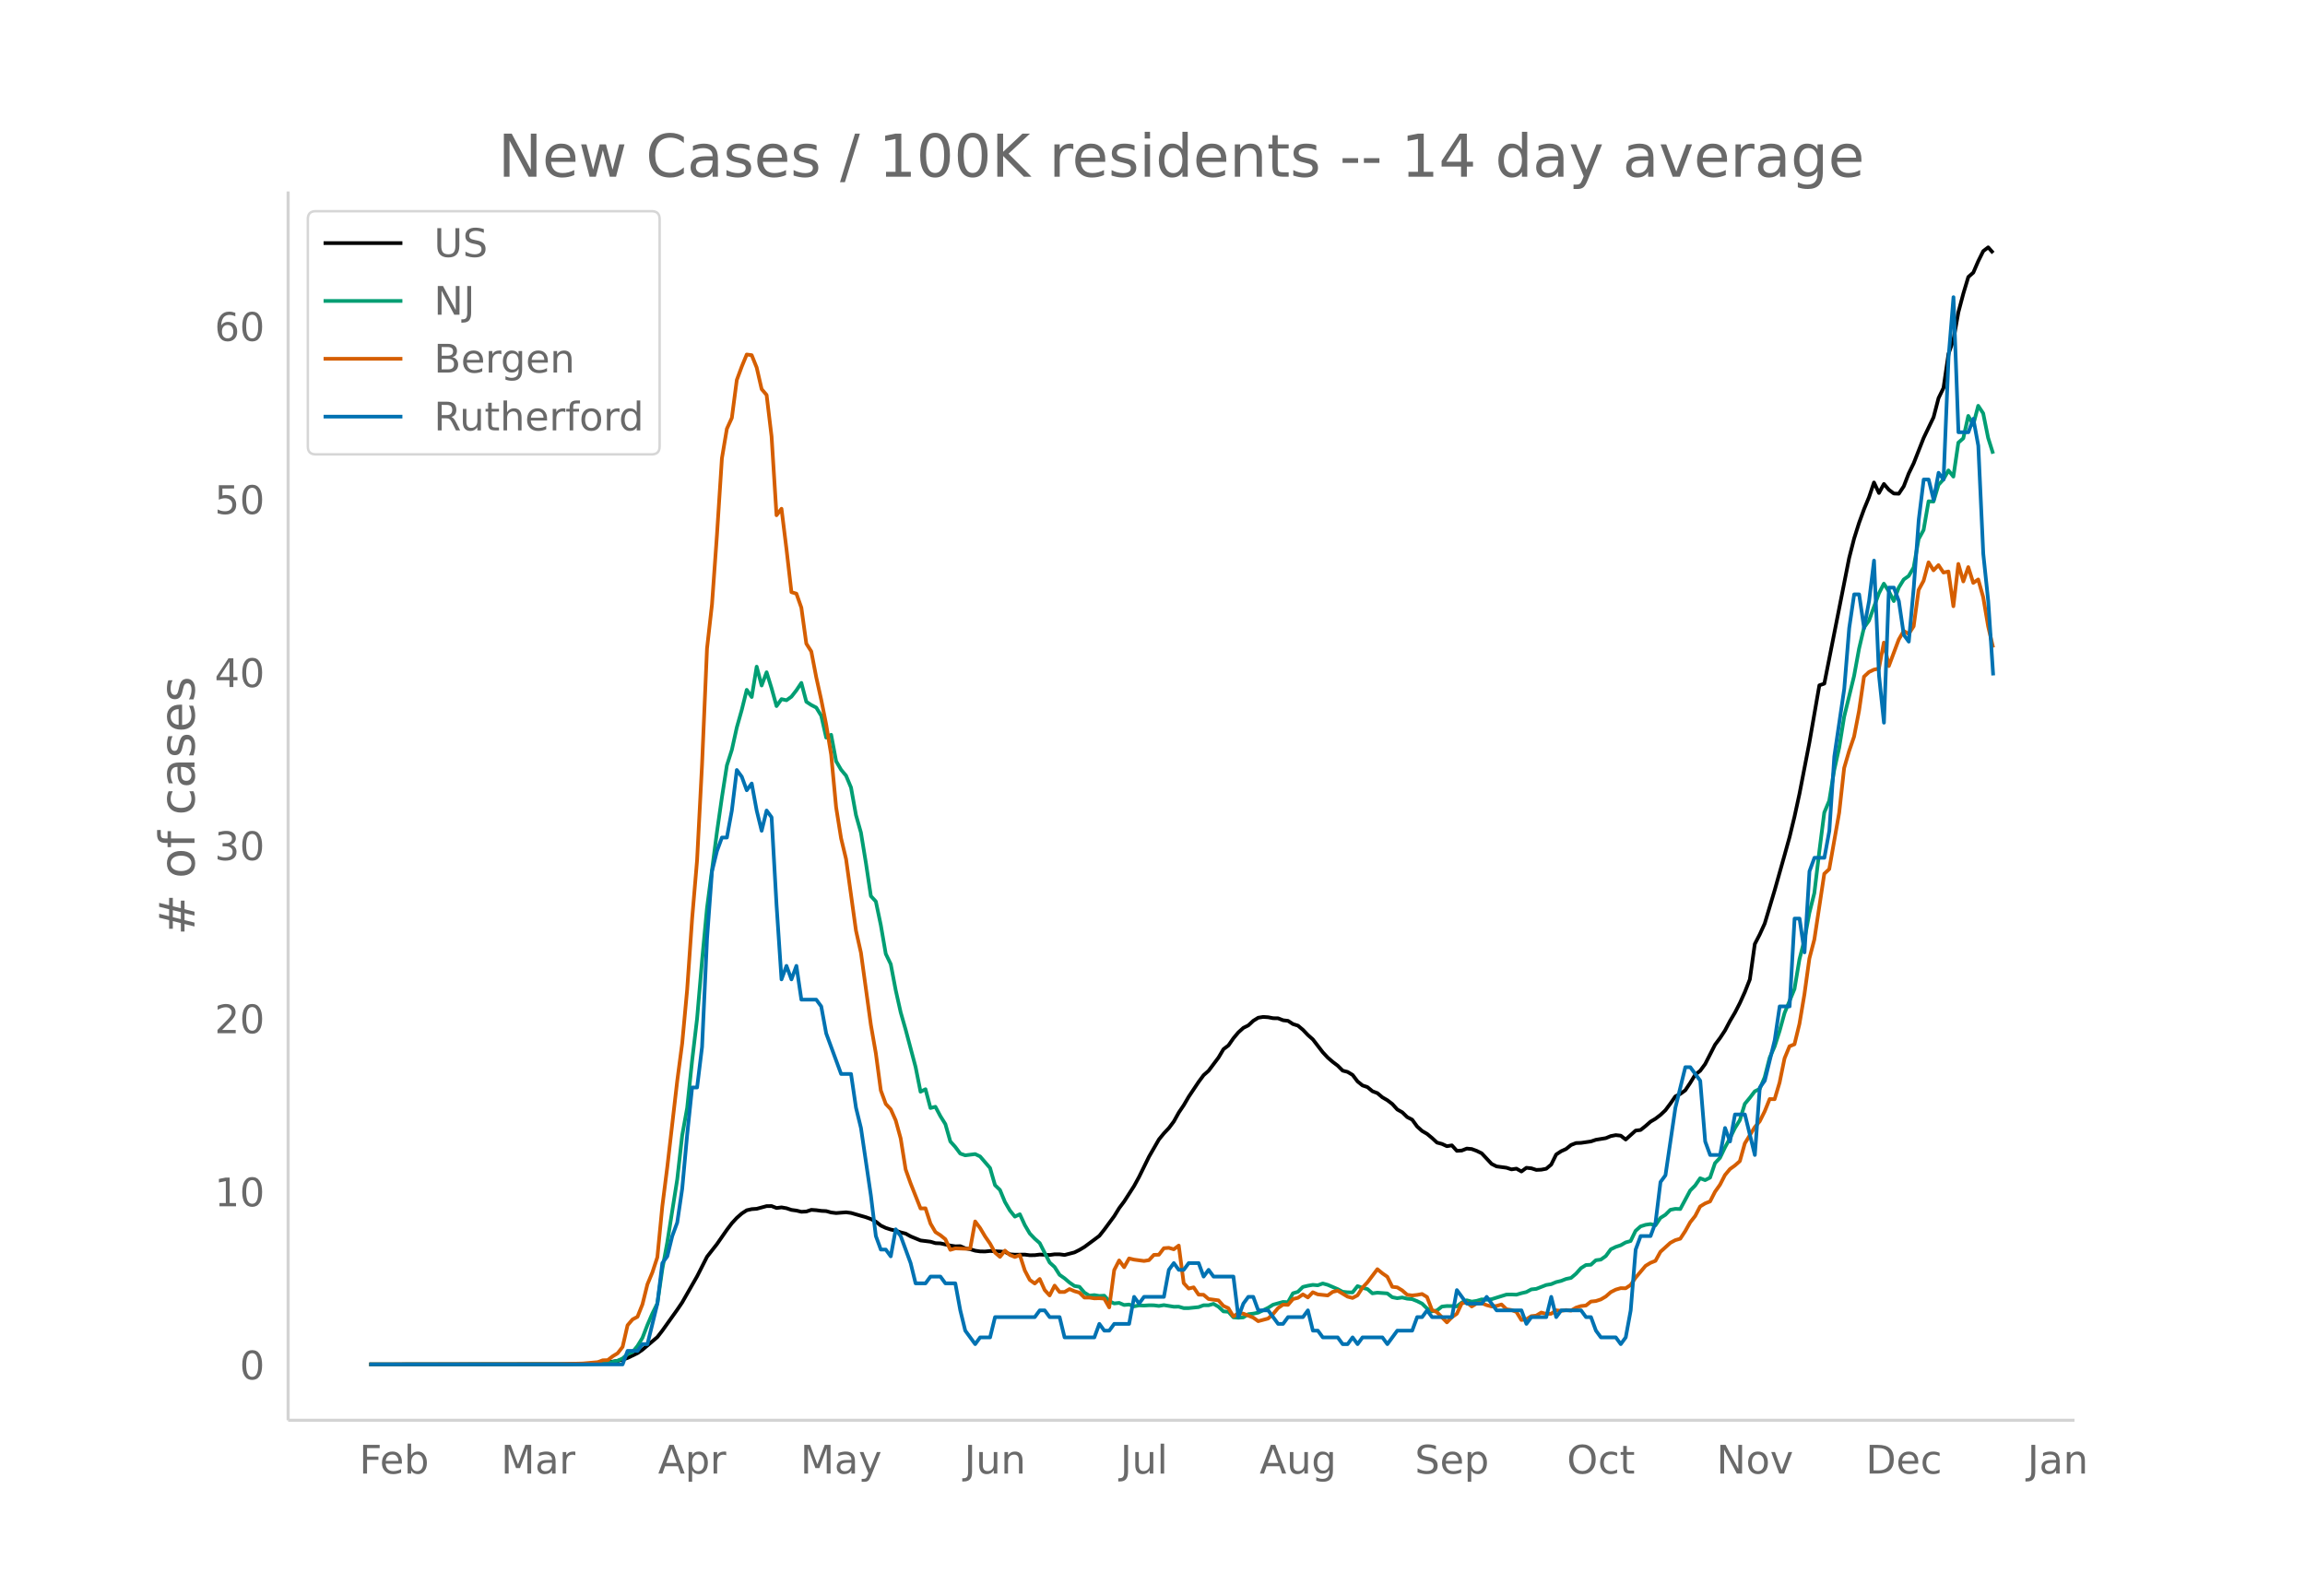 <svg height="864" viewBox="0 0 936 648" width="1248" xmlns="http://www.w3.org/2000/svg" xmlns:xlink="http://www.w3.org/1999/xlink"><defs><style>*{stroke-linecap:butt;stroke-linejoin:round}</style></defs><g id="figure_1"><path d="M0 648h936V0H0z" fill="#fff" id="patch_1"/><g id="axes_1"><path d="M117 576.72h725.4V77.76H117z" fill="none" id="patch_2"/><path clip-path="url(#p25ffd7b844)" d="M149.973 554.04l80.667-.087 8.067-.192 6.05-.384 4.033-.456 2.017-.313 2.016-.497 2.017-.694 4.033-1.95 2.017-1.392 6.05-5.136 2.017-2.609 6.05-8.485 2.017-2.98 6.05-10.59 4.033-7.944 4.033-5.15 4.034-5.805 2.016-2.663 2.017-2.187 2.017-1.77 2.016-1.307 2.017-.458 2.017-.138 4.033-1.091 2.017-.013 2.017.784 2.016-.253 2.017.35 2.017.677 2.016.272 2.017.486 2.017-.104 2.016-.68 2.017.141 2.017.274 2.016.103 2.017.556 2.017.237 4.033-.315 2.017.269 6.05 1.738 2.016.726 2.017 1.072 2.017 1.598 2.017.95 2.016.652 2.017.432 2.017.712 2.016.508 2.017 1.123 4.033 1.658 4.034.5 2.016.602 2.017.073 4.033.898 2.017.307 2.017-.062 2.016.87 2.017.368 2.017.602 2.016.287 2.017.023 2.017-.194 4.033.207 2.017.172 2.017.96 2.016.164 4.034-.037 2.016.253 2.017-.026 2.017-.254 4.033.182 2.017-.284 2.016.007 2.017.271 4.033-1.048 2.017-1.006 2.017-1.2 4.033-2.988 2.017-1.513 2.016-2.54 4.034-5.47 2.016-3.266 2.017-2.693 4.034-6.28 2.016-3.684 4.034-8.208 4.033-7.013 2.017-2.47 2.016-2.14 2.017-2.682 2.017-3.626 2.016-2.988 2.017-3.445 4.033-6.027 2.017-2.722 2.017-1.782 4.033-5.377 2.017-3.398 2.016-1.523 2.017-2.9 2.017-2.404 2.017-1.818 2.016-1.005 2.017-1.877 2.017-1.244 2.016-.327 2.017.134 2.017.392 2.016.035 2.017.79 2.017.24 2.016 1.315 2.017.638 2.017 1.693 2.016 2.108 2.017 1.785 4.033 5.232 2.017 2.163 2.017 1.737 2.016 1.526 2.017 2.02 2.017.53 2.016 1.215 2.017 2.645 2.017 1.627 2.017.688 2.016 1.67 2.017.768 2.017 1.707 2.016 1.166 2.017 1.54 2.017 2.227 2.016 1.132 2.017 1.96 2.017 1.041 2.016 2.777 2.017 1.818 2.017 1.173 2.016 1.671 2.017 1.866 2.017.541 2.016.93 2.017-.338 2.017 2.215 2.016-.127 2.017-.792 2.017.192 2.016.748 2.017.987 4.034 4.302 2.016 1.018 4.034.54 2.016.66 2.017-.291 2.017 1.148 2.016-1.493 2.017.205 2.017.65 2.016-.091 2.017-.385 2.017-1.692 2.016-4.089 2.017-1.326 2.017-.922 2.016-1.616 2.017-.785 2.017-.07 4.033-.58 2.017-.68 4.033-.661 2.017-.832 2.017-.392 2.016.216 2.017 1.569 4.033-3.636 2.017-.238 2.017-1.606 2.016-1.774 2.017-1.19 2.017-1.55 2.016-1.894 2.017-2.702 2.017-2.92 2.016-1.008 2.017-1.474 2.017-3.03 2.016-3.31 2.017-1.575 2.017-2.725 4.033-7.88 2.017-2.703 2.017-3.073 2.016-3.814 2.017-3.41 2.017-3.926 2.016-4.465 2.017-5.113 2.017-14.368 2.016-3.908 2.017-4.43 4.033-13.488 4.034-14.336 2.016-7.265 2.017-8.33 2.017-9.278 4.033-20.84 4.033-23.17 2.017-.71 10.084-51.023 2.016-7.887 2.017-6.38 2.017-5.537 2.016-4.876 2.017-5.96 2.017 4.26 2.016-3.656 2.017 2.356 2.017 1.523 2.016.079 2.017-3.02 2.017-5.22 2.016-4.14 4.034-10.273 4.033-8.41 2.017-7.758 2.016-4.138 2.017-13.803 2.017-5.757 2.017-11.21 2.016-7.58 2.017-6.712 2.017-1.77 2.016-4.663 2.017-4.056 2.017-1.538 2.016 2.27h0" fill="none" stroke="#000" stroke-linecap="round" stroke-width="1.5" id="line2d_1"/><path clip-path="url(#p25ffd7b844)" d="M149.973 554.04l86.717-.085 8.067-.198 2.016-.27 4.034-.956 2.016-.904 2.017-1.775 2.017-.837 2.016-2.453 2.017-3.306 2.017-5.228 2.017-4.675 2.016-4.058 2.017-13.95 2.017-10.902 4.033-25.508 2.017-17.917 2.016-11.14 2.017-19.212 2.017-17.07 2.016-23.495 2.017-21.433 4.033-30.798 2.017-14.102 2.017-12.966 2.016-6.308 2.017-9.11 2.017-7.145 2.016-8.122 2.017 2.916 2.017-12.321 2.016 7.647 2.017-5.38 2.017 6.527 2.017 7.213 2.016-2.826 2.017.452 2.017-1.442 2.016-2.583 2.017-3.018 2.017 7.653 2.016 1.334 2.017 1.04 2.017 3.3 2.016 8.886 2.017-1.142 2.017 10.734 2.016 3.459 2.017 2.407 2.017 4.827 2.016 11.191 2.017 7.105 2.017 12.327 2.016 13.447 2.017 2.193 2.017 9.586 2.017 11.688 2.016 4.166 2.017 10.57 2.017 8.992 2.016 7.03 4.034 15.148 2.016 10.072 2.017-1.017 2.017 7.63 2.016-.503 2.017 3.799 2.017 3.233 2.016 7.042 2.017 2.244 2.017 2.685 2.016.712 4.034-.509 2.016.972 4.034 4.68 2.016 6.964 2.017 1.961 2.017 4.878 2.017 3.453 2.016 2.493 2.017-.972 2.017 4.403 2.016 3.42 2.017 2.107 2.017 1.775 4.033 7.902 2.017 1.825 2.016 3.171 2.017 1.419 2.017 1.718 2.016 1.39 2.017.328 2.017 2.357 2.016 1.238 2.017-.21 2.017.34 2.016-.113 2.017 2.216 2.017.938 2.016-.226 2.017.859 2.017-.187 2.017.746 2.016-.407 2.017.09 2.017-.135 2.016.017 2.017.266 2.017-.345 4.033.656 2.017-.017 2.016.582h2.017l4.033-.407 2.017-.757 2.017.01 2.016-.576 2.017 1.16 2.017 1.898 2.016.158 2.017 2.261 2.017.164 2.017-.147 2.016-1.288 2.017-.232 2.017-.396 4.033-1.967 2.017-1.271 4.033-1.12 2.017.108 2.016-3.618 2.017-.599 2.017-1.99 2.016-.474 2.017-.356 2.017.18 2.016-.745 2.017.554 4.033 1.73 2.017 1.079 2.017.22 2.016.045 2.017-2.554 2.017.678 2.017.514 2.016 1.741 2.017-.271 4.033.3 2.017 1.548 2.017.396 2.016-.289 2.017.486 2.017.187 2.016.803 2.017 1.006 2.017 1.972 2.016 1.198 2.017-.4 2.017-1.572 2.016-.21 2.017.006 2.017.136 2.016-1.571 2.017-.899 2.017.531 2.016-.3 2.017-.604 2.017.141 2.017-.214 6.05-1.883 2.016-.033 2.017.084 2.017-.599 2.016-.469 2.017-1.08 2.017-.214 4.033-1.572 2.017-.339 2.016-.842 2.017-.48 2.017-.792 2.016-.418 2.017-1.701 2.017-2.267 2.016-1.271 2.017-.113 2.017-1.832 2.017-.254 2.016-1.43 2.017-2.747 2.017-.978 2.016-.672 2.017-1.148 2.017-.565 2.016-4.148 2.017-1.792 2.017-.645 2.016-.3 2.017.51 2.017-3.007 2.016-1.278 2.017-2.018 2.017-.395 2.016.073 4.034-7.517 2.016-2.03 2.017-2.95 2.017.77 2.016-1.018 2.017-5.907 2.017-2.136 2.017-4.222 2.016-3.725 2.017-4.115 2.017-3.272 2.016-6.59 2.017-2.425 2.017-2.645 2.016-.995 2.017-4.748 2.017-7.924 2.016-4.522 2.017-6.308 2.017-7.308 4.033-9.755 2.017-12.04 2.016-7.907 2.017-10.97 2.017-8.032 2.016-16.9 2.017-15.797 2.017-4.81 2.016-12.423 2.017-9.106 2.017-12.548 4.033-16.572 2.017-11.05 2.017-8.608 2.016-2.814 4.034-11.073 2.016-3.945 2.017 3.114 2.017 3.951 2.016-5.488 2.017-3.278 2.017-1.43 2.016-3.454 2.017-11.513 2.017-3.702 2.016-11.655 2.017.102 2.017-6.788 2.016-2.199 2.017-3.657 2.017 2.515 2.017-13.78 2.016-1.78 2.017-9.088 2.017 3.617 2.016-7.715 2.017 3.04 2.017 9.988 2.016 6.404h0" fill="none" stroke="#009e73" stroke-linecap="round" stroke-width="1.5" id="line2d_2"/><path clip-path="url(#p25ffd7b844)" d="M149.973 554.04l76.634-.108 10.083-.269 6.05-.539 2.017-.753 2.016-.054 2.017-1.562 2.017-1.239 2.016-2.585 2.017-8.778 2.017-2.37 2.016-1.076 2.017-5.062 2.017-8.132 2.017-4.847 2.016-6.14 2.017-20.733 2.017-15.886 4.033-34.95 2.017-15.295 2.016-21.757 2.017-28.865 2.017-23.75 2.016-38.881 2.017-47.068 2.017-17.879 2.016-28.165 2.017-31.18 2.017-12.01 2.016-4.416 2.017-15.402 2.017-5.44 2.016-4.9 2.017.27 2.017 5.008 2.016 8.778 2.017 2.37 2.017 16.855 2.017 31.99 2.016-2.64 2.017 16.318 2.017 17.556 2.016.592 2.017 5.709 2.017 14.594 2.016 3.177 2.017 10.501 2.017 9.102 2.016 10.07 2.017 12.225 2.017 21.38 2.016 12.601 2.017 8.401 4.033 29.08 2.017 8.994 4.033 29.296 2.017 11.525 2.017 15.079 2.017 5.493 2.016 2.154 2.017 4.523 2.017 7.324 2.016 12.602 2.017 5.655 4.033 10.178 2.017-.054 2.017 6.193 2.016 3.447 2.017 1.292 2.017 1.616 2.016 4.308 2.017-.592 4.033.161 2.017-.054 2.017-11.04 2.016 2.693 2.017 3.393 2.017 2.908 2.016 3.662 2.017 1.723 2.017-2.53 2.017 1.776 2.016.808 2.017-.754 2.017 6.247 2.016 3.824 2.017 1.454 2.017-1.831 2.016 4.47 2.017 2.207 2.017-3.985 2.016 2.585h2.017l2.017-1.185 2.016.862 2.017.593 2.017 1.992h2.016l2.017.323 2.017-.054 2.016.162 2.017 3.554 2.017-15.133 2.016-3.93 2.017 2.746 2.017-3.555 2.017.485 4.033.539 2.017-.323 2.016-2.155 2.017-.053 2.017-2.64 2.016-.16 2.017.592 2.017-1.508 2.016 15.24 2.017 2.208 2.017-.485 2.016 2.962 2.017.054 2.017 1.723 4.033.539 2.017 2.262 2.016.915 2.017 3.34 2.017-1.293 2.017.161 4.033 1.616 2.017 1.454 4.033-1.077 2.017-1.831 2.016-2.424 2.017-1.4 2.017.108 2.016-2.37 2.017-.484 2.017-1.4 2.016 1.238 2.017-2.1 2.017.862 4.033.43 2.017-1.454 2.016-.484 4.034 2.423 2.016.539 2.017-1.077 2.017-3.124 2.017-2.154 4.033-5.331 2.017 1.669 2.016 1.4 2.017 4.093 2.017.215 2.016 1.239 2.017 1.777 2.017.27 2.016-.216 2.017-.377 2.017 1.239 2.016 5.277 2.017.862 4.033 4.147 2.017-2.1 2.017-1.4 2.016-4.255 2.017-.377 2.017 1.67 2.016-1.24 2.017-.107 2.017.808 2.017.538 2.016-.215 2.017-.593 2.017 1.94 2.016.322 2.017.754 2.017 3.285 2.016-.269 2.017-1.293 2.017-.215 2.016-1.239 2.017.539 2.017-.054 2.016-1.4 2.017.215 2.017-.323 2.016.216 2.017-1.185 2.017-.646 2.016-.216 2.017-1.615 2.017-.216 2.017-.646 2.016-1.185 2.017-1.777 2.017-1.023 2.016-.592 2.017.053 2.017-1.346 2.016-2.962 4.034-4.793 2.016-1.238 2.017-.808 2.017-3.662 4.033-3.662 2.017-1.077 2.016-.593 2.017-3.07 2.017-3.607 2.016-2.532 2.017-3.877 2.017-1.239 2.016-.807 2.017-3.932 2.017-2.854 2.017-3.931 2.016-2.424 2.017-1.454 2.017-1.777 2.016-7.216 4.034-6.57 2.016-2.37 2.017-4.039 2.017-5.008 2.016.054 2.017-6.732 2.017-9.855 2.016-4.9 2.017-.808 2.017-8.294 2.016-11.955 2.017-14.594 2.017-7.701 4.033-26.711 2.017-1.885 4.033-22.888 2.017-18.148 2.017-6.893 2.016-5.87 2.017-10.448 2.017-13.894 2.016-1.885 2.017-.969 2.017-.43 2.016-10.556 2.017 9.532 4.033-10.77 2.017-3.501 2.017 1.239 2.016-3.124 2.017-14.756 2.017-3.716 2.016-7.485 2.017 3.231 2.017-2.1 2.016 3.016 2.017-.431 2.017 14.11 2.017-17.18 2.016 7.109 2.017-5.816 2.017 6.408 2.016-1.4 2.017 7.162 2.017 11.902 2.016 8.616h0" fill="none" stroke="#d55e00" stroke-linecap="round" stroke-width="1.5" id="line2d_3"/><path clip-path="url(#p25ffd7b844)" d="M149.973 554.04h102.85l2.017-5.486h4.033l2.017-2.742h2.017l4.033-16.457 2.017-16.457 2.017-2.743 2.016-8.229 2.017-5.485 2.017-13.714 2.016-21.943 2.017-19.2h2.017l2.016-16.457 2.017-43.885 2.017-27.428 2.016-8.229 2.017-5.485h2.017l2.016-10.972 2.017-16.456 2.017 2.742 2.016 5.486 2.017-2.743 2.017 10.971 2.016 8.229 2.017-8.229 2.017 2.743 2.017 35.657 2.016 30.171 2.017-5.486 2.017 5.486 2.016-5.486 2.017 13.715h6.05l2.017 2.742 2.016 10.972 6.05 16.457h4.034l2.016 13.714 2.017 8.228 4.033 27.428 2.017 16.457 2.017 5.486h2.017l2.016 2.743 2.017-10.971 2.017 2.742 4.033 10.972 2.017 8.228h4.033l2.017-2.743h4.033l2.017 2.743h4.033l2.017 10.971 2.016 8.229 4.034 5.486 2.016-2.743h4.034l2.016-8.229h16.134l2.017-2.743h2.016l2.017 2.743h4.033l2.017 8.229h12.1l2.017-5.486 2.016 2.743h2.017l2.017-2.743h6.05l2.017-10.971 2.016 2.743 2.017-2.743h8.067l2.016-10.972 2.017-2.742 2.017 2.742h2.016l2.017-2.742h4.033l2.017 5.485 2.017-2.743 2.016 2.743h8.067l2.017 16.457 2.017-5.485 2.016-2.743h2.017l2.017 5.485h4.033l4.033 5.486h2.017l2.017-2.743h6.05l2.016-2.743 2.017 8.229h2.017l2.016 2.743h6.05l2.017 2.743h2.017l2.016-2.743 2.017 2.743 2.017-2.743h8.067l2.016 2.743 4.034-5.486h6.05l2.016-5.486h2.017l2.017-2.743 2.016 2.743h8.067l2.017-10.971 4.033 5.486h6.05l2.017-2.743 4.033 5.485h10.084l2.016 5.486 2.017-2.743h6.05l2.017-8.228 2.016 8.228 2.017-2.743h8.067l2.016 2.743h2.017l2.017 5.486 2.017 2.743h6.05l2.016 2.743 2.017-2.743 2.017-10.972 2.016-24.685 2.017-5.486h4.033l2.017-5.485 2.017-16.457 2.016-2.743 4.034-27.428 4.033-16.457h2.017l4.033 5.485 2.017 24.686 2.016 5.485h4.034l2.017-10.97 2.016 5.485 2.017-10.971h4.033l4.034 16.456 2.016-27.428 2.017-2.743 4.033-16.457 2.017-13.714h4.033l2.017-35.656h2.017l2.016 13.714 2.017-32.914 2.017-5.486h4.033l2.017-10.971 2.016-30.171 4.034-27.428 2.017-24.686 2.016-13.714h2.017l2.017 13.714 2.016-10.971 2.017-16.457 2.017 46.628 2.016 19.2 2.017-54.857h2.017l2.016 5.486 2.017 13.714 2.017 2.743 2.016-21.943 2.017-27.428 2.017-16.457h2.016l2.017 8.229 2.017-10.972 2.016 2.743 2.017-49.37 2.017-24.686 2.017 54.856h4.033l2.017-5.485 2.016 10.971 2.017 43.885 2.017 19.2 2.016 30.171h0" fill="none" stroke="#0072b2" stroke-linecap="round" stroke-width="1.5" id="line2d_4"/><path d="M117 576.72V77.76" fill="none" stroke="#d3d3d3" stroke-linecap="square" stroke-width="1.25" id="patch_3"/><path d="M117 576.72h725.4" fill="none" stroke="#d3d3d3" stroke-linecap="square" stroke-width="1.25" id="patch_4"/><g id="matplotlib.axis_1"><g id="xtick_1"><g transform="matrix(.16 0 0 -.16 145.894 598.378)" fill="#696969" id="text_1"><defs><path d="M9.813 72.906h41.89v-8.312H19.672V43.109h28.906v-8.297H19.672V0h-9.86z" id="DejaVuSans-70"/><path d="M56.203 29.594v-4.39H14.891q.593-9.282 5.593-14.142 5-4.859 13.938-4.859 5.172 0 10.031 1.266 4.86 1.265 9.656 3.812v-8.5Q49.266.734 44.187-.344 39.11-1.422 33.892-1.422q-13.094 0-20.735 7.61-7.64 7.625-7.64 20.625 0 13.421 7.25 21.296Q20.016 56 32.328 56q11.031 0 17.453-7.11 6.422-7.093 6.422-19.296zm-8.984 2.64q-.094 7.36-4.125 11.75-4.032 4.407-10.672 4.407-7.516 0-12.031-4.25-4.516-4.25-5.203-11.97z" id="DejaVuSans-101"/><path d="M48.688 27.297q0 9.906-4.079 15.547-4.078 5.64-11.203 5.64-7.14 0-11.218-5.64-4.079-5.64-4.079-15.547 0-9.906 4.078-15.547 4.079-5.64 11.22-5.64 7.124 0 11.202 5.64t4.078 15.547zM18.108 46.39q2.844 4.875 7.157 7.234Q29.594 56 35.594 56q9.968 0 16.187-7.906 6.235-7.907 6.235-20.797T51.78 6.484q-6.218-7.906-16.187-7.906-6 0-10.328 2.375-4.313 2.375-7.157 7.25V0H9.08v75.984h9.03z" id="DejaVuSans-98"/></defs><use xlink:href="#DejaVuSans-70"/><use x="52.02" xlink:href="#DejaVuSans-101"/><use x="113.543" xlink:href="#DejaVuSans-98"/></g></g><g id="xtick_2"><g transform="matrix(.16 0 0 -.16 203.446 598.378)" fill="#696969" id="text_2"><defs><path d="M9.813 72.906h14.703l18.593-49.61 18.703 49.61h14.704V0H66.89v64.016l-18.797-50h-9.907l-18.796 50V0H9.813z" id="DejaVuSans-77"/><path d="M34.281 27.484q-10.89 0-15.093-2.484-4.204-2.484-4.204-8.5 0-4.781 3.157-7.594 3.156-2.797 8.562-2.797 7.485 0 12 5.297 4.516 5.297 4.516 14.078v2zm17.922 3.72V0H43.22v8.297Q40.14 3.328 35.547.953q-4.594-2.375-11.234-2.375-8.391 0-13.36 4.719Q6 8.016 6 15.922q0 9.219 6.172 13.906 6.187 4.688 18.437 4.688h12.61v.89q0 6.203-4.078 9.594-4.078 3.39-11.453 3.39-4.688 0-9.141-1.124-4.438-1.125-8.531-3.375v8.312q4.921 1.906 9.562 2.844 4.64.953 9.031.953 11.875 0 17.735-6.156 5.86-6.14 5.86-18.64z" id="DejaVuSans-97"/><path d="M41.11 46.297q-1.516.875-3.297 1.281Q36.03 48 33.89 48q-7.625 0-11.703-4.953-4.079-4.953-4.079-14.234V0H9.08v54.688h9.03v-8.5q2.844 4.984 7.375 7.39Q30.031 56 36.531 56q.922 0 2.047-.125 1.125-.11 2.484-.36z" id="DejaVuSans-114"/></defs><use xlink:href="#DejaVuSans-77"/><use x="86.279" xlink:href="#DejaVuSans-97"/><use x="147.559" xlink:href="#DejaVuSans-114"/></g></g><g id="xtick_3"><g transform="matrix(.16 0 0 -.16 267.217 598.378)" fill="#696969" id="text_3"><defs><path d="M34.188 63.188L20.797 26.906h26.812zm-5.579 9.718h11.188L67.578 0h-10.25l-6.64 18.703h-32.86L11.188 0H.78z" id="DejaVuSans-65"/><path d="M18.11 8.203v-29H9.077v75.484h9.031v-8.296q2.844 4.875 7.157 7.234Q29.594 56 35.594 56q9.968 0 16.187-7.906 6.235-7.907 6.235-20.797T51.78 6.484q-6.218-7.906-16.187-7.906-6 0-10.328 2.375-4.313 2.375-7.157 7.25zm30.578 19.094q0 9.906-4.079 15.547-4.078 5.64-11.203 5.64-7.14 0-11.218-5.64-4.079-5.64-4.079-15.547 0-9.906 4.078-15.547 4.079-5.64 11.22-5.64 7.124 0 11.202 5.64t4.078 15.547z" id="DejaVuSans-112"/></defs><use xlink:href="#DejaVuSans-65"/><use x="68.408" xlink:href="#DejaVuSans-112"/><use x="131.885" xlink:href="#DejaVuSans-114"/></g></g><g id="xtick_4"><g transform="matrix(.16 0 0 -.16 325.017 598.378)" fill="#696969" id="text_4"><defs><path d="M32.172-5.078q-3.797-9.766-7.422-12.735-3.61-2.984-9.656-2.984H7.906v7.516h5.282q3.703 0 5.75 1.765Q21-9.766 23.483-3.219l1.61 4.094-22.11 53.813H12.5l17.094-42.766 17.093 42.766h9.516z" id="DejaVuSans-121"/></defs><use xlink:href="#DejaVuSans-77"/><use x="86.279" xlink:href="#DejaVuSans-97"/><use x="147.559" xlink:href="#DejaVuSans-121"/></g></g><g id="xtick_5"><g transform="matrix(.16 0 0 -.16 391.574 598.378)" fill="#696969" id="text_5"><defs><path d="M9.813 72.906h9.859V5.078q0-13.187-5-19.14-5-5.954-16.094-5.954h-3.75v8.297h3.078q6.531 0 9.219 3.672Q9.813-4.39 9.813 5.078z" id="DejaVuSans-74"/><path d="M8.5 21.578v33.11h8.984V21.922q0-7.766 3.016-11.656 3.031-3.875 9.094-3.875 7.265 0 11.484 4.64 4.234 4.64 4.234 12.656v31h8.985V0h-8.984v8.406Q42.047 3.422 37.718 1q-4.313-2.422-10.032-2.422-9.421 0-14.312 5.86Q8.5 10.296 8.5 21.578zM31.11 56z" id="DejaVuSans-117"/><path d="M54.89 33.016V0h-8.984v32.719q0 7.765-3.031 11.61-3.031 3.858-9.078 3.858-7.281 0-11.484-4.64-4.204-4.625-4.204-12.64V0H9.08v54.688h9.03v-8.5q3.235 4.937 7.594 7.374Q30.078 56 35.797 56q9.422 0 14.25-5.828 4.844-5.828 4.844-17.156z" id="DejaVuSans-110"/></defs><use xlink:href="#DejaVuSans-74"/><use x="29.492" xlink:href="#DejaVuSans-117"/><use x="92.871" xlink:href="#DejaVuSans-110"/></g></g><g id="xtick_6"><g transform="matrix(.16 0 0 -.16 454.922 598.378)" fill="#696969" id="text_6"><defs><path d="M9.422 75.984h8.984V0H9.422z" id="DejaVuSans-108"/></defs><use xlink:href="#DejaVuSans-74"/><use x="29.492" xlink:href="#DejaVuSans-117"/><use x="92.871" xlink:href="#DejaVuSans-108"/></g></g><g id="xtick_7"><g transform="matrix(.16 0 0 -.16 511.47 598.378)" fill="#696969" id="text_7"><defs><path d="M45.406 27.984q0 9.766-4.031 15.125-4.016 5.375-11.297 5.375-7.219 0-11.25-5.375-4.031-5.359-4.031-15.125 0-9.718 4.031-15.093t11.25-5.375q7.281 0 11.297 5.375 4.031 5.375 4.031 15.093zm8.985-21.203q0-13.953-6.203-20.765Q42-20.797 29.203-20.797q-4.734 0-8.937.703-4.203.703-8.157 2.172v8.735q3.954-2.141 7.813-3.157 3.86-1.031 7.86-1.031 8.843 0 13.234 4.61 4.39 4.609 4.39 13.937v4.453q-2.781-4.844-7.125-7.234Q33.938 0 27.875 0 17.828 0 11.672 7.656q-6.156 7.672-6.156 20.328 0 12.688 6.156 20.344Q17.828 56 27.875 56q6.063 0 10.406-2.39 4.344-2.391 7.125-7.22v8.297h8.985z" id="DejaVuSans-103"/></defs><use xlink:href="#DejaVuSans-65"/><use x="68.408" xlink:href="#DejaVuSans-117"/><use x="131.787" xlink:href="#DejaVuSans-103"/></g></g><g id="xtick_8"><g transform="matrix(.16 0 0 -.16 574.53 598.378)" fill="#696969" id="text_8"><defs><path d="M53.516 70.516V60.89q-5.61 2.687-10.594 4-4.984 1.328-9.625 1.328-8.047 0-12.422-3.125t-4.375-8.89q0-4.845 2.906-7.313 2.907-2.453 11.016-3.97l5.953-1.218q11.031-2.11 16.281-7.406 5.25-5.297 5.25-14.172 0-10.61-7.11-16.078-7.093-5.469-20.812-5.469-5.172 0-11.015 1.172Q13.14.922 6.89 3.219v10.156q6-3.36 11.765-5.078 5.766-1.703 11.328-1.703 8.438 0 13.032 3.312 4.593 3.328 4.593 9.485 0 5.359-3.297 8.39-3.296 3.032-10.812 4.547L27.484 33.5q-11.03 2.188-15.968 6.875-4.922 4.688-4.922 13.047 0 9.672 6.812 15.234 6.813 5.563 18.766 5.563 5.14 0 10.453-.938 5.328-.922 10.89-2.765z" id="DejaVuSans-83"/></defs><use xlink:href="#DejaVuSans-83"/><use x="63.477" xlink:href="#DejaVuSans-101"/><use x="125" xlink:href="#DejaVuSans-112"/></g></g><g id="xtick_9"><g transform="matrix(.16 0 0 -.16 636.277 598.378)" fill="#696969" id="text_9"><defs><path d="M39.406 66.219q-10.75 0-17.078-8.016-6.312-8-6.312-21.828 0-13.766 6.312-21.781 6.328-8 17.078-8 10.735 0 17.016 8 6.281 8.015 6.281 21.781 0 13.828-6.281 21.828-6.281 8.016-17.016 8.016zm0 8q15.328 0 24.5-10.281 9.188-10.282 9.188-27.563 0-17.234-9.188-27.516-9.172-10.28-24.5-10.28-15.375 0-24.593 10.25-9.204 10.265-9.204 27.546t9.204 27.563q9.218 10.28 24.593 10.28z" id="DejaVuSans-79"/><path d="M48.781 52.594v-8.407q-3.812 2.11-7.64 3.157-3.828 1.047-7.735 1.047-8.75 0-13.593-5.547-4.829-5.532-4.829-15.547 0-10.016 4.829-15.563 4.843-5.53 13.593-5.53 3.907 0 7.735 1.046 3.828 1.047 7.64 3.156V2.094Q45.016.344 40.984-.531q-4.015-.89-8.562-.89-12.36 0-19.64 7.765-7.266 7.765-7.266 20.953 0 13.375 7.343 21.031Q20.22 56 33.016 56q4.14 0 8.093-.86 3.953-.843 7.672-2.546z" id="DejaVuSans-99"/><path d="M18.313 70.219V54.688h18.5v-6.985h-18.5V18.016q0-6.688 1.828-8.594 1.828-1.906 7.453-1.906h9.218V0h-9.218q-10.407 0-14.36 3.875-3.953 3.89-3.953 14.14v29.688H2.687v6.984h6.594V70.22z" id="DejaVuSans-116"/></defs><use xlink:href="#DejaVuSans-79"/><use x="78.711" xlink:href="#DejaVuSans-99"/><use x="133.691" xlink:href="#DejaVuSans-116"/></g></g><g id="xtick_10"><g transform="matrix(.16 0 0 -.16 697.012 598.378)" fill="#696969" id="text_10"><defs><path d="M9.813 72.906h13.28l32.329-60.984v60.984h9.562V0h-13.28L19.39 60.984V0H9.813z" id="DejaVuSans-78"/><path d="M30.61 48.39q-7.22 0-11.422-5.64-4.204-5.64-4.204-15.453 0-9.813 4.172-15.453 4.188-5.64 11.453-5.64 7.188 0 11.375 5.655 4.203 5.672 4.203 15.438 0 9.719-4.203 15.406-4.187 5.688-11.375 5.688zm0 7.61q11.718 0 18.406-7.625 6.703-7.61 6.703-21.078 0-13.422-6.703-21.078-6.688-7.64-18.407-7.64-11.765 0-18.437 7.64-6.656 7.656-6.656 21.078 0 13.469 6.656 21.078Q18.844 56 30.609 56z" id="DejaVuSans-111"/><path d="M2.984 54.688H12.5L29.594 8.797l17.093 45.89h9.516L35.687 0H23.485z" id="DejaVuSans-118"/></defs><use xlink:href="#DejaVuSans-78"/><use x="74.805" xlink:href="#DejaVuSans-111"/><use x="135.986" xlink:href="#DejaVuSans-118"/></g></g><g id="xtick_11"><g transform="matrix(.16 0 0 -.16 757.646 598.378)" fill="#696969" id="text_11"><defs><path d="M19.672 64.797V8.109h11.922q15.093 0 22.093 6.829 7 6.843 7 21.593 0 14.64-7 21.453-7 6.813-22.093 6.813zm-9.86 8.11h20.266q21.188 0 31.094-8.813 9.922-8.813 9.922-27.563 0-18.86-9.969-27.703Q51.172 0 30.078 0H9.813z" id="DejaVuSans-68"/></defs><use xlink:href="#DejaVuSans-68"/><use x="77.002" xlink:href="#DejaVuSans-101"/><use x="138.525" xlink:href="#DejaVuSans-99"/></g></g><g id="xtick_12"><g transform="matrix(.16 0 0 -.16 823.312 598.378)" fill="#696969" id="text_12"><use xlink:href="#DejaVuSans-74"/><use x="29.492" xlink:href="#DejaVuSans-97"/><use x="90.771" xlink:href="#DejaVuSans-110"/></g></g></g><g id="matplotlib.axis_2"><g id="ytick_1"><g transform="matrix(.16 0 0 -.16 97.32 560.119)" fill="#696969" id="text_13"><defs><path d="M31.781 66.406q-7.61 0-11.453-7.5Q16.5 51.422 16.5 36.375q0-14.984 3.828-22.484 3.844-7.5 11.453-7.5 7.672 0 11.5 7.5 3.844 7.5 3.844 22.484 0 15.047-3.844 22.531-3.828 7.5-11.5 7.5zm0 7.813q12.266 0 18.735-9.703 6.468-9.688 6.468-28.141 0-18.406-6.468-28.11-6.47-9.687-18.735-9.687-12.25 0-18.718 9.688-6.47 9.703-6.47 28.109 0 18.453 6.47 28.14Q19.53 74.22 31.78 74.22z" id="DejaVuSans-48"/></defs><use xlink:href="#DejaVuSans-48"/></g></g><g id="ytick_2"><g transform="matrix(.16 0 0 -.16 87.14 489.836)" fill="#696969" id="text_14"><defs><path d="M12.406 8.297h16.11v55.625l-17.532-3.516v8.985l17.438 3.515h9.86V8.296H54.39V0H12.406z" id="DejaVuSans-49"/></defs><use xlink:href="#DejaVuSans-49"/><use x="63.623" xlink:href="#DejaVuSans-48"/></g></g><g id="ytick_3"><g transform="matrix(.16 0 0 -.16 87.14 419.553)" fill="#696969" id="text_15"><defs><path d="M19.188 8.297h34.421V0H7.33v8.297q5.609 5.812 15.296 15.594 9.703 9.797 12.188 12.64 4.734 5.313 6.609 9 1.89 3.688 1.89 7.25 0 5.813-4.078 9.469-4.078 3.672-10.625 3.672-4.64 0-9.797-1.61-5.14-1.609-11-4.89v9.969Q13.767 71.78 18.938 73q5.188 1.219 9.485 1.219 11.328 0 18.062-5.672 6.735-5.656 6.735-15.125 0-4.5-1.688-8.531-1.672-4.016-6.125-9.485-1.218-1.422-7.765-8.187-6.532-6.766-18.453-18.922z" id="DejaVuSans-50"/></defs><use xlink:href="#DejaVuSans-50"/><use x="63.623" xlink:href="#DejaVuSans-48"/></g></g><g id="ytick_4"><g transform="matrix(.16 0 0 -.16 87.14 349.27)" fill="#696969" id="text_16"><defs><path d="M40.578 39.313Q47.656 37.797 51.625 33q3.984-4.781 3.984-11.813 0-10.78-7.422-16.703-7.421-5.906-21.093-5.906-4.578 0-9.438.906-4.86.907-10.031 2.72v9.515q4.094-2.39 8.969-3.61 4.89-1.218 10.218-1.218 9.266 0 14.125 3.656 4.86 3.656 4.86 10.64 0 6.454-4.516 10.079-4.515 3.64-12.562 3.64h-8.5v8.11h8.89q7.266 0 11.125 2.906 3.86 2.906 3.86 8.375 0 5.61-3.985 8.61-3.968 3.015-11.39 3.015-4.063 0-8.703-.89-4.641-.876-10.203-2.72v8.782q5.624 1.562 10.53 2.344 4.907.78 9.25.78 11.235 0 17.766-5.109 6.547-5.093 6.547-13.78 0-6.063-3.468-10.235-3.47-4.172-9.86-5.782z" id="DejaVuSans-51"/></defs><use xlink:href="#DejaVuSans-51"/><use x="63.623" xlink:href="#DejaVuSans-48"/></g></g><g id="ytick_5"><g transform="matrix(.16 0 0 -.16 87.14 278.988)" fill="#696969" id="text_17"><defs><path d="M37.797 64.313L12.89 25.39h24.906zm-2.594 8.593H47.61V25.391h10.407v-8.203H47.609V0h-9.812v17.188H4.89v9.515z" id="DejaVuSans-52"/></defs><use xlink:href="#DejaVuSans-52"/><use x="63.623" xlink:href="#DejaVuSans-48"/></g></g><g id="ytick_6"><g transform="matrix(.16 0 0 -.16 87.14 208.705)" fill="#696969" id="text_18"><defs><path d="M10.797 72.906h38.719v-8.312H19.828v-17.86q2.14.735 4.281 1.094 2.157.36 4.313.36 12.203 0 19.328-6.688 7.14-6.688 7.14-18.11 0-11.765-7.328-18.296-7.328-6.516-20.656-6.516-4.593 0-9.36.781-4.75.782-9.827 2.344v9.922q4.39-2.39 9.078-3.563 4.687-1.171 9.906-1.171 8.453 0 13.375 4.437 4.938 4.438 4.938 12.063 0 7.609-4.938 12.047-4.922 4.453-13.375 4.453-3.953 0-7.89-.875-3.922-.875-8.016-2.735z" id="DejaVuSans-53"/></defs><use xlink:href="#DejaVuSans-53"/><use x="63.623" xlink:href="#DejaVuSans-48"/></g></g><g id="ytick_7"><g transform="matrix(.16 0 0 -.16 87.14 138.423)" fill="#696969" id="text_19"><defs><path d="M33.016 40.375q-6.641 0-10.532-4.547-3.875-4.531-3.875-12.437 0-7.86 3.875-12.438 3.891-4.562 10.532-4.562 6.64 0 10.515 4.562 3.875 4.578 3.875 12.438 0 7.906-3.875 12.437-3.875 4.547-10.515 4.547zm19.578 30.922v-8.984q-3.719 1.75-7.5 2.671-3.782.938-7.5.938-9.766 0-14.922-6.594-5.14-6.594-5.875-19.922 2.875 4.25 7.219 6.516 4.359 2.266 9.578 2.266 10.984 0 17.36-6.672 6.374-6.657 6.374-18.125 0-11.235-6.64-18.032-6.641-6.78-17.672-6.78-12.657 0-19.344 9.687-6.688 9.703-6.688 28.109 0 17.281 8.204 27.563 8.203 10.28 22.015 10.28 3.719 0 7.5-.734t7.89-2.187z" id="DejaVuSans-54"/></defs><use xlink:href="#DejaVuSans-54"/><use x="63.623" xlink:href="#DejaVuSans-48"/></g></g><g transform="matrix(0 -.2 -.2 0 78.98 379.813)" fill="#696969" id="text_20"><defs><path d="M51.125 44H36.922l-4.11-16.313h14.313zm-7.328 27.781l-5.078-20.265h14.265L58.11 71.78h7.813L60.89 51.516h15.234V44h-17.14l-4-16.313h15.53V20.22H53.079L48 0h-7.813l5.032 20.219H30.906L25.875 0h-7.86l5.079 20.219H7.719v7.468h17.187L29 44H13.281v7.516h17.625l4.985 20.265z" id="DejaVuSans-35"/><path d="M37.11 75.984V68.5h-8.594q-4.828 0-6.72-1.953-1.874-1.953-1.874-7.031v-4.828h14.797v-6.985H19.922V0H10.89v47.703H2.297v6.984h8.594V58.5q0 9.125 4.25 13.297 4.25 4.187 13.468 4.187z" id="DejaVuSans-102"/><path d="M44.281 53.078v-8.5q-3.797 1.953-7.906 2.922-4.094.984-8.5.984-6.688 0-10.031-2.047-3.344-2.046-3.344-6.156 0-3.125 2.39-4.906 2.391-1.781 9.626-3.39l3.078-.688q9.562-2.047 13.593-5.781 4.032-3.735 4.032-10.422 0-7.625-6.032-12.078-6.03-4.438-16.578-4.438-4.39 0-9.156.86Q10.688.296 5.422 2v9.281q4.984-2.594 9.812-3.89 4.829-1.282 9.579-1.282 6.343 0 9.75 2.172 3.421 2.172 3.421 6.125 0 3.656-2.468 5.61-2.453 1.953-10.813 3.765l-3.125.735q-8.344 1.75-12.062 5.39-3.704 3.64-3.704 9.985 0 7.718 5.47 11.906Q16.75 56 26.811 56q4.97 0 9.36-.734 4.406-.72 8.11-2.188z" id="DejaVuSans-115"/></defs><use xlink:href="#DejaVuSans-35"/><use x="83.789" xlink:href="#DejaVuSans-32"/><use x="115.576" xlink:href="#DejaVuSans-111"/><use x="176.758" xlink:href="#DejaVuSans-102"/><use x="211.963" xlink:href="#DejaVuSans-32"/><use x="243.75" xlink:href="#DejaVuSans-99"/><use x="298.73" xlink:href="#DejaVuSans-97"/><use x="360.01" xlink:href="#DejaVuSans-115"/><use x="412.109" xlink:href="#DejaVuSans-101"/><use x="473.633" xlink:href="#DejaVuSans-115"/></g></g><g transform="matrix(.24 0 0 -.24 202.252 71.76)" fill="#696969" id="text_21"><defs><path d="M4.203 54.688h8.985l11.234-42.672 11.172 42.672h10.593l11.235-42.672 11.187 42.672h8.985L63.28 0H52.688L40.922 44.828 29.109 0H18.5z" id="DejaVuSans-119"/><path d="M64.406 67.281v-10.39q-4.984 4.64-10.625 6.922-5.64 2.296-11.984 2.296-12.5 0-19.14-7.64-6.641-7.64-6.641-22.094 0-14.406 6.64-22.047 6.64-7.64 19.14-7.64 6.345 0 11.985 2.296 5.64 2.297 10.625 6.938V5.609Q59.234 2.094 53.437.33q-5.78-1.75-12.218-1.75-16.563 0-26.094 10.124-9.516 10.14-9.516 27.672 0 17.578 9.516 27.703 9.531 10.14 26.094 10.14 6.531 0 12.312-1.734 5.797-1.734 10.875-5.203z" id="DejaVuSans-67"/><path d="M25.39 72.906h8.297L8.297-9.28H0z" id="DejaVuSans-47"/><path d="M9.813 72.906h9.859V42.094L52.39 72.906h12.703L28.906 38.922 67.672 0H54.688L19.672 35.11V0h-9.86z" id="DejaVuSans-75"/><path d="M9.422 54.688h8.984V0H9.422zm0 21.296h8.984v-11.39H9.422z" id="DejaVuSans-105"/><path d="M45.406 46.39v29.594h8.985V0h-8.985v8.203Q42.578 3.328 38.25.953q-4.313-2.375-10.375-2.375-9.906 0-16.14 7.906-6.22 7.922-6.22 20.813 0 12.89 6.22 20.797Q17.968 56 27.874 56q6.063 0 10.375-2.375 4.328-2.36 7.156-7.234zm-30.61-19.093q0-9.906 4.079-15.547 4.078-5.64 11.203-5.64 7.125 0 11.219 5.64 4.11 5.64 4.11 15.547 0 9.906-4.11 15.547-4.094 5.64-11.219 5.64-7.125 0-11.203-5.64-4.078-5.64-4.078-15.547z" id="DejaVuSans-100"/><path d="M4.89 31.39h26.313v-8H4.891z" id="DejaVuSans-45"/></defs><use xlink:href="#DejaVuSans-78"/><use x="74.805" xlink:href="#DejaVuSans-101"/><use x="136.328" xlink:href="#DejaVuSans-119"/><use x="218.115" xlink:href="#DejaVuSans-32"/><use x="249.902" xlink:href="#DejaVuSans-67"/><use x="319.727" xlink:href="#DejaVuSans-97"/><use x="381.006" xlink:href="#DejaVuSans-115"/><use x="433.105" xlink:href="#DejaVuSans-101"/><use x="494.629" xlink:href="#DejaVuSans-115"/><use x="546.729" xlink:href="#DejaVuSans-32"/><use x="578.516" xlink:href="#DejaVuSans-47"/><use x="612.207" xlink:href="#DejaVuSans-32"/><use x="643.994" xlink:href="#DejaVuSans-49"/><use x="707.617" xlink:href="#DejaVuSans-48"/><use x="771.24" xlink:href="#DejaVuSans-48"/><use x="834.863" xlink:href="#DejaVuSans-75"/><use x="900.439" xlink:href="#DejaVuSans-32"/><use x="932.227" xlink:href="#DejaVuSans-114"/><use x="971.09" xlink:href="#DejaVuSans-101"/><use x="1032.613" xlink:href="#DejaVuSans-115"/><use x="1084.713" xlink:href="#DejaVuSans-105"/><use x="1112.496" xlink:href="#DejaVuSans-100"/><use x="1175.973" xlink:href="#DejaVuSans-101"/><use x="1237.496" xlink:href="#DejaVuSans-110"/><use x="1300.875" xlink:href="#DejaVuSans-116"/><use x="1340.084" xlink:href="#DejaVuSans-115"/><use x="1392.184" xlink:href="#DejaVuSans-32"/><use x="1423.971" xlink:href="#DejaVuSans-45"/><use x="1460.055" xlink:href="#DejaVuSans-45"/><use x="1496.139" xlink:href="#DejaVuSans-32"/><use x="1527.926" xlink:href="#DejaVuSans-49"/><use x="1591.549" xlink:href="#DejaVuSans-52"/><use x="1655.172" xlink:href="#DejaVuSans-32"/><use x="1686.959" xlink:href="#DejaVuSans-100"/><use x="1750.436" xlink:href="#DejaVuSans-97"/><use x="1811.715" xlink:href="#DejaVuSans-121"/><use x="1870.895" xlink:href="#DejaVuSans-32"/><use x="1902.682" xlink:href="#DejaVuSans-97"/><use x="1963.961" xlink:href="#DejaVuSans-118"/><use x="2023.141" xlink:href="#DejaVuSans-101"/><use x="2084.664" xlink:href="#DejaVuSans-114"/><use x="2125.777" xlink:href="#DejaVuSans-97"/><use x="2187.057" xlink:href="#DejaVuSans-103"/><use x="2250.533" xlink:href="#DejaVuSans-101"/></g><g id="legend_1"><path d="M128.2 184.5h136.45q3.2 0 3.2-3.2V88.96q0-3.2-3.2-3.2H128.2q-3.2 0-3.2 3.2v92.34q0 3.2 3.2 3.2z" fill="none" opacity=".8" stroke="#ccc" id="patch_5"/><path d="M131.4 98.718h32" fill="none" stroke="#000" stroke-linecap="round" stroke-width="1.5" id="line2d_5"/><g transform="matrix(.16 0 0 -.16 176.2 104.317)" fill="#696969" id="text_22"><defs><path d="M8.688 72.906h9.921V28.61q0-11.718 4.235-16.875 4.25-5.14 13.781-5.14 9.469 0 13.719 5.14 4.25 5.157 4.25 16.875v44.297H64.5V27.391q0-14.25-7.063-21.532-7.046-7.28-20.812-7.28-13.828 0-20.89 7.28-7.047 7.282-7.047 21.532z" id="DejaVuSans-85"/></defs><use xlink:href="#DejaVuSans-85"/><use x="73.193" xlink:href="#DejaVuSans-83"/></g><path d="M131.4 122.203h32" fill="none" stroke="#009e73" stroke-linecap="round" stroke-width="1.5" id="line2d_7"/><g transform="matrix(.16 0 0 -.16 176.2 127.802)" fill="#696969" id="text_23"><use xlink:href="#DejaVuSans-78"/><use x="74.805" xlink:href="#DejaVuSans-74"/></g><path d="M131.4 145.688h32" fill="none" stroke="#d55e00" stroke-linecap="round" stroke-width="1.5" id="line2d_9"/><g transform="matrix(.16 0 0 -.16 176.2 151.287)" fill="#696969" id="text_24"><defs><path d="M19.672 34.813V8.108H35.5q7.953 0 11.781 3.297 3.844 3.297 3.844 10.078 0 6.844-3.844 10.078-3.828 3.25-11.781 3.25zm0 29.984V42.828h14.61q7.218 0 10.75 2.703 3.546 2.719 3.546 8.282 0 5.515-3.547 8.25-3.531 2.734-10.75 2.734zm-9.86 8.11h25.204q11.28 0 17.375-4.688Q58.5 63.53 58.5 54.89q0-6.703-3.125-10.657-3.125-3.953-9.188-4.922 7.282-1.562 11.313-6.53 4.031-4.954 4.031-12.376 0-9.765-6.64-15.093Q48.25 0 35.984 0H9.812z" id="DejaVuSans-66"/></defs><use xlink:href="#DejaVuSans-66"/><use x="68.604" xlink:href="#DejaVuSans-101"/><use x="130.127" xlink:href="#DejaVuSans-114"/><use x="169.49" xlink:href="#DejaVuSans-103"/><use x="232.967" xlink:href="#DejaVuSans-101"/><use x="294.49" xlink:href="#DejaVuSans-110"/></g><path d="M131.4 169.173h32" fill="none" stroke="#0072b2" stroke-linecap="round" stroke-width="1.5" id="line2d_11"/><g transform="matrix(.16 0 0 -.16 176.2 174.773)" fill="#696969" id="text_25"><defs><path d="M44.39 34.188q3.172-1.079 6.172-4.594 3-3.516 6.032-9.672L66.609 0H56l-9.313 18.703q-3.624 7.328-7.015 9.719-3.39 2.39-9.25 2.39h-10.75V0h-9.86v72.906h22.266q12.5 0 18.656-5.234 6.157-5.219 6.157-15.766 0-6.89-3.203-11.437-3.204-4.532-9.297-6.282zM19.673 64.797V38.922h12.406q7.125 0 10.766 3.297 3.64 3.297 3.64 9.687 0 6.39-3.64 9.64-3.64 3.25-10.766 3.25z" id="DejaVuSans-82"/><path d="M54.89 33.016V0h-8.984v32.719q0 7.765-3.031 11.61-3.031 3.858-9.078 3.858-7.281 0-11.484-4.64-4.204-4.625-4.204-12.64V0H9.08v75.984h9.03V46.188q3.235 4.937 7.594 7.374Q30.078 56 35.797 56q9.422 0 14.25-5.828 4.844-5.828 4.844-17.156z" id="DejaVuSans-104"/></defs><use xlink:href="#DejaVuSans-82"/><use x="64.982" xlink:href="#DejaVuSans-117"/><use x="128.361" xlink:href="#DejaVuSans-116"/><use x="167.57" xlink:href="#DejaVuSans-104"/><use x="230.949" xlink:href="#DejaVuSans-101"/><use x="292.473" xlink:href="#DejaVuSans-114"/><use x="333.586" xlink:href="#DejaVuSans-102"/><use x="368.791" xlink:href="#DejaVuSans-111"/><use x="429.973" xlink:href="#DejaVuSans-114"/><use x="469.336" xlink:href="#DejaVuSans-100"/></g></g></g></g><defs><clipPath id="p25ffd7b844"><path d="M117 77.76h725.4v498.96H117z"/></clipPath></defs></svg>